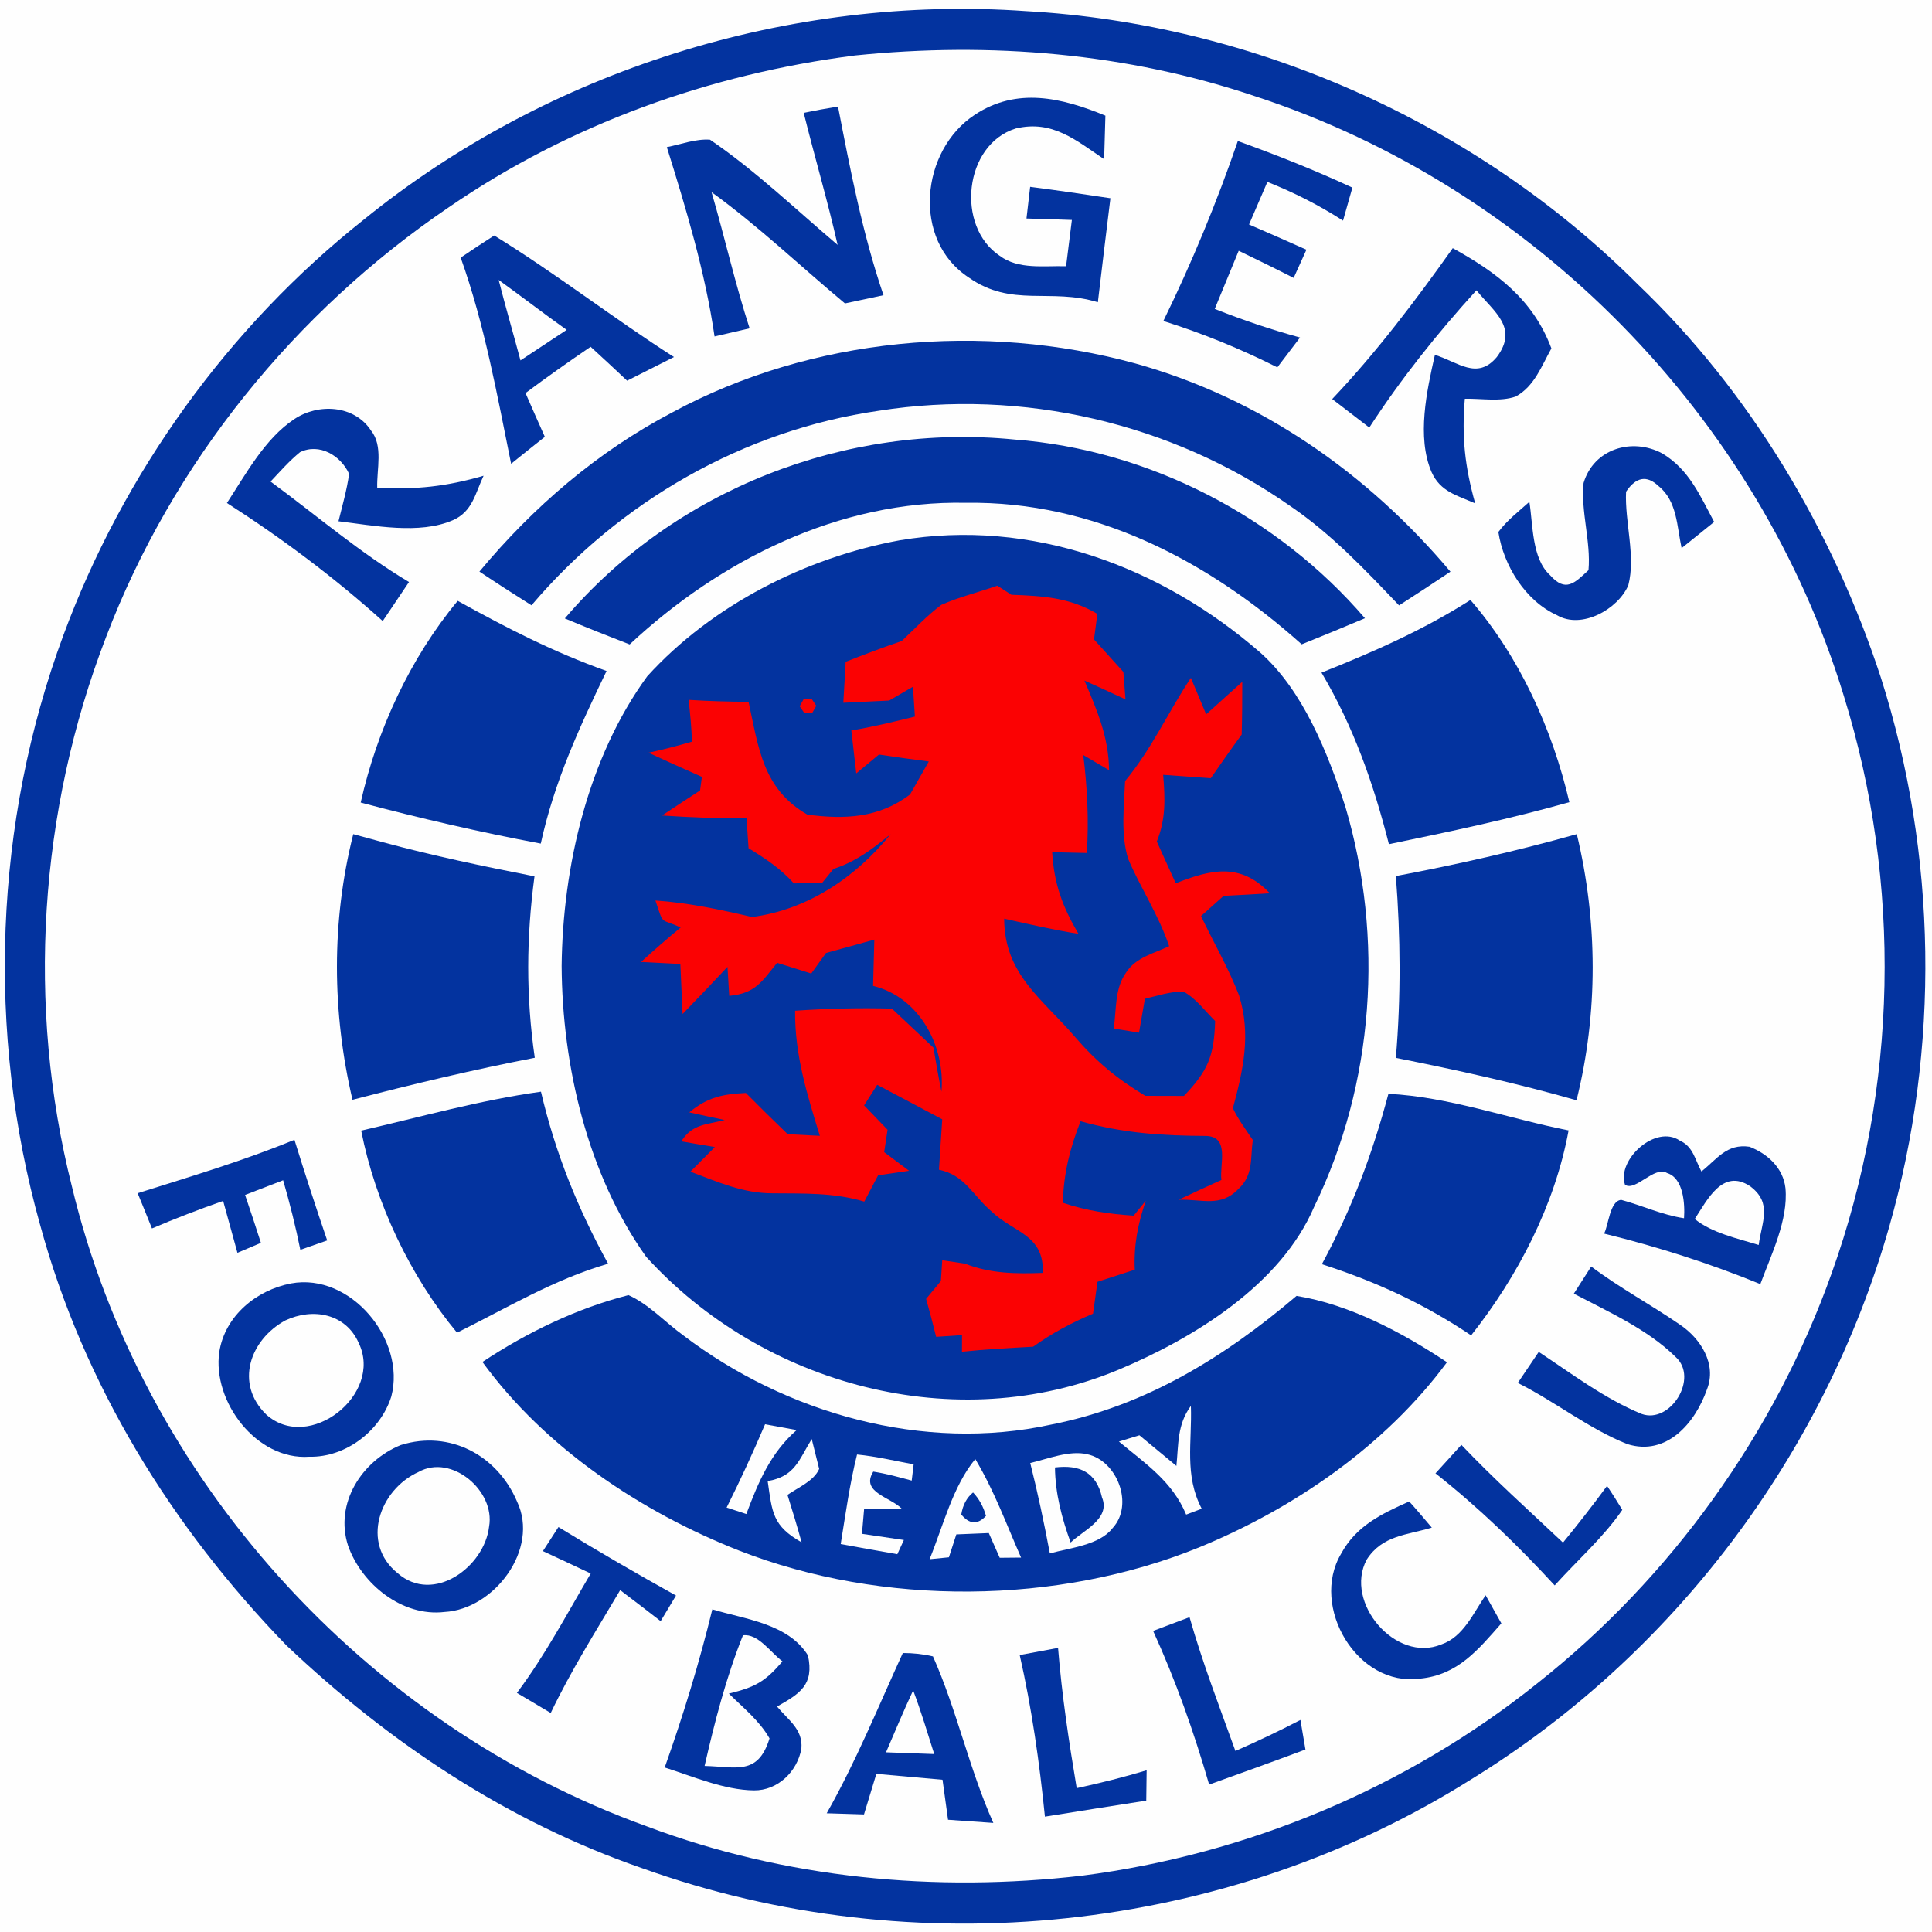 <?xml version="1.0" encoding="UTF-8" standalone="no"?>
<!DOCTYPE svg PUBLIC "-//W3C//DTD SVG 1.1//EN" "http://www.w3.org/Graphics/SVG/1.1/DTD/svg11.dtd">
<svg xmlns="http://www.w3.org/2000/svg" version="1.1" viewBox="0 0 200 200" width="200.0pt" height="200.0pt">
<path d="M 0.00 0.00 L 200.00 0.00 L 200.00 200.00 L 0.00 200.00 L 0.00 0.00 Z" fill="#fefefe" />
<path d="M 106.19 1.15 C 129.76 2.46 152.86 12.74 169.55 29.44 C 181.17 40.55 189.74 54.94 194.72 70.18 C 200.54 88.46 200.83 108.51 195.58 126.97 C 188.85 150.61 173.18 171.37 152.23 184.24 C 126.92 200.15 94.63 203.49 66.51 193.41 C 52.57 188.60 40.32 180.44 29.66 170.34 C 17.77 158.08 8.65 143.35 4.15 126.79 C -1.42 106.93 -0.61 85.12 6.56 65.76 C 12.75 48.99 23.66 33.81 37.69 22.71 C 56.72 7.28 81.77 -0.57 106.19 1.15 Z" fill="#03339f" />
<path d="M 88.51 5.74 C 102.50 4.31 116.65 5.47 130.01 9.99 C 158.73 19.40 182.05 43.10 190.87 72.03 C 196.90 91.46 196.48 112.63 189.62 131.79 C 183.71 148.39 173.01 163.28 159.19 174.22 C 145.70 185.05 129.16 191.96 112.01 194.17 C 96.81 195.92 81.35 194.47 67.00 189.08 C 37.79 178.57 14.68 153.05 7.44 122.81 C 2.72 104.08 4.03 83.99 10.97 65.97 C 17.83 47.93 30.52 32.27 46.47 21.45 C 58.97 12.85 73.49 7.66 88.51 5.74 Z" fill="#fefefe" />
<path d="M 114.43 11.97 C 114.38 13.47 114.34 14.98 114.30 16.48 C 111.39 14.52 108.93 12.39 105.15 13.30 C 99.79 14.96 98.91 23.43 103.49 26.48 C 105.43 27.93 108.07 27.49 110.36 27.56 C 110.56 25.96 110.76 24.37 110.96 22.77 C 109.39 22.71 107.83 22.66 106.26 22.62 C 106.39 21.53 106.52 20.43 106.64 19.34 C 109.42 19.70 112.18 20.10 114.95 20.52 C 114.51 24.11 114.07 27.70 113.65 31.29 C 108.77 29.78 104.73 31.87 100.29 28.73 C 94.37 24.87 95.30 15.56 100.91 11.88 C 105.28 8.99 109.93 10.12 114.43 11.97 Z" fill="#03339f" />
<path d="M 83.20 11.68 C 84.38 11.44 85.56 11.22 86.75 11.03 C 88.02 17.58 89.30 24.24 91.46 30.56 C 90.13 30.84 88.80 31.13 87.47 31.41 C 82.85 27.56 78.55 23.43 73.66 19.89 C 75.03 24.58 76.09 29.34 77.60 33.99 C 76.39 34.27 75.18 34.55 73.97 34.83 C 73.00 28.17 71.03 21.63 69.03 15.23 C 70.46 14.95 72.03 14.35 73.50 14.46 C 78.19 17.65 82.38 21.68 86.71 25.35 C 85.67 20.76 84.33 16.25 83.20 11.68 Z" fill="#03339f" />
<path d="M 128.14 14.60 C 132.17 16.05 136.12 17.62 140.00 19.42 C 139.68 20.56 139.36 21.70 139.03 22.84 C 136.51 21.22 133.98 19.94 131.20 18.83 C 130.57 20.30 129.94 21.77 129.30 23.24 C 131.28 24.10 133.27 24.96 135.24 25.85 C 134.80 26.82 134.36 27.80 133.92 28.77 C 132.04 27.81 130.14 26.88 128.23 25.96 C 127.40 27.97 126.58 29.98 125.75 31.98 C 128.65 33.13 131.57 34.12 134.58 34.94 C 133.80 35.97 133.02 37.00 132.23 38.03 C 128.39 36.10 124.53 34.52 120.43 33.23 C 123.37 27.21 125.97 20.93 128.14 14.60 Z" fill="#03339f" />
<path d="M 51.16 24.38 C 57.54 28.30 63.46 32.93 69.77 36.96 C 68.15 37.77 66.53 38.59 64.92 39.41 C 63.67 38.23 62.41 37.06 61.14 35.90 C 58.86 37.45 56.61 39.04 54.40 40.69 C 55.06 42.20 55.72 43.71 56.40 45.22 C 55.23 46.14 54.07 47.08 52.91 48.01 C 51.46 40.87 50.15 33.54 47.69 26.67 C 48.84 25.89 49.99 25.12 51.16 24.38 Z" fill="#03339f" />
<path d="M 150.39 25.69 C 154.95 28.21 158.71 31.01 160.60 36.07 C 159.57 37.90 158.85 39.98 156.91 41.05 C 155.30 41.61 153.34 41.24 151.64 41.28 C 151.30 45.21 151.65 48.34 152.71 52.11 C 150.84 51.28 149.10 50.91 148.19 48.86 C 146.64 45.24 147.70 40.45 148.54 36.74 C 150.90 37.45 152.91 39.40 154.95 36.96 C 157.23 33.92 154.64 32.28 152.84 30.05 C 148.80 34.49 145.02 39.23 141.75 44.26 C 140.47 43.28 139.19 42.29 137.91 41.31 C 142.49 36.48 146.54 31.11 150.39 25.69 Z" fill="#03339f" />
<path d="M 51.62 28.98 C 53.98 30.68 56.28 32.46 58.66 34.15 C 57.06 35.20 55.47 36.25 53.88 37.31 C 53.14 34.53 52.33 31.77 51.62 28.98 Z" fill="#fefefe" />
<path d="M 117.51 37.62 C 130.43 41.21 141.56 48.97 150.15 59.18 C 148.39 60.36 146.62 61.52 144.83 62.67 C 141.29 58.96 137.86 55.31 133.59 52.40 C 121.32 43.78 105.80 40.19 90.99 42.52 C 76.99 44.53 64.15 51.90 55.02 62.66 C 53.21 61.52 51.41 60.36 49.63 59.17 C 55.20 52.47 61.85 46.76 69.58 42.70 C 84.02 34.89 101.76 33.32 117.51 37.62 Z" fill="#03339f" />
<path d="M 38.40 44.56 C 39.69 46.16 38.99 48.55 39.05 50.49 C 43.04 50.71 46.23 50.36 50.06 49.25 C 49.19 51.08 48.92 52.96 46.88 53.85 C 43.42 55.36 38.70 54.40 35.04 53.96 C 35.44 52.35 35.91 50.70 36.14 49.06 C 35.29 47.17 33.07 45.83 31.06 46.81 C 29.94 47.72 29.00 48.80 28.01 49.85 C 32.78 53.36 37.30 57.25 42.34 60.25 C 41.43 61.59 40.52 62.94 39.62 64.29 C 34.65 59.81 29.12 55.67 23.49 52.07 C 25.45 49.08 27.42 45.41 30.45 43.40 C 32.92 41.73 36.66 41.91 38.40 44.56 Z" fill="#03339f" />
<path d="M 105.01 45.50 C 118.90 46.55 132.24 53.45 141.30 64.00 C 139.13 64.92 136.94 65.82 134.75 66.70 C 125.08 58.05 113.26 51.85 100.00 52.05 C 86.93 51.77 74.57 57.94 65.18 66.71 C 62.93 65.84 60.69 64.95 58.47 64.02 C 69.85 50.66 87.57 43.77 105.01 45.50 Z" fill="#03339f" />
<path d="M 172.06 46.93 C 174.83 48.57 176.00 51.32 177.45 54.03 C 176.33 54.94 175.20 55.84 174.08 56.74 C 173.59 54.51 173.63 51.86 171.68 50.31 C 170.48 49.17 169.36 49.37 168.33 50.90 C 168.18 54.02 169.35 57.57 168.56 60.59 C 167.50 63.06 163.73 65.19 161.17 63.68 C 157.90 62.20 155.64 58.53 155.11 55.07 C 155.99 53.88 157.22 52.93 158.32 51.95 C 158.70 54.30 158.56 57.81 160.45 59.53 C 162.07 61.36 162.99 60.37 164.44 59.02 C 164.70 56.04 163.63 52.96 163.93 50.00 C 164.98 46.46 168.94 45.27 172.06 46.93 Z" fill="#03339f" />
<path d="M 93.14 55.93 C 106.79 53.63 120.21 58.64 130.46 67.55 C 134.92 71.52 137.44 77.94 139.27 83.50 C 143.29 97.11 142.27 112.14 136.04 124.93 C 132.58 133.01 123.59 138.52 115.80 141.79 C 98.96 148.82 78.96 143.41 66.88 130.09 C 60.83 121.58 58.20 110.34 58.14 100.00 C 58.25 89.73 60.87 78.41 67.00 70.01 C 73.68 62.65 83.42 57.71 93.14 55.93 Z" fill="#03339f" />
<path d="M 103.24 60.63 C 103.73 60.95 104.21 61.26 104.70 61.57 C 107.96 61.69 110.74 61.85 113.60 63.55 C 113.48 64.43 113.37 65.31 113.25 66.19 C 114.27 67.31 115.28 68.43 116.29 69.56 C 116.36 70.51 116.43 71.45 116.51 72.40 C 115.10 71.74 113.68 71.09 112.26 70.45 C 113.58 73.56 114.77 76.30 114.81 79.73 L 112.14 78.16 C 112.56 81.57 112.72 84.87 112.51 88.30 C 111.31 88.27 110.11 88.25 108.92 88.22 C 109.12 91.55 110.00 93.87 111.64 96.67 C 109.05 96.26 106.51 95.67 103.95 95.10 C 103.97 100.90 107.91 103.38 111.30 107.36 C 113.48 109.89 115.70 111.73 118.57 113.44 C 119.90 113.44 121.23 113.44 122.56 113.45 C 125.03 110.85 125.68 109.37 125.79 105.69 C 124.76 104.68 123.79 103.33 122.51 102.65 C 121.18 102.62 119.81 103.09 118.52 103.39 C 118.32 104.56 118.12 105.73 117.91 106.90 C 117.03 106.76 116.16 106.62 115.29 106.47 C 115.60 104.40 115.36 102.34 116.61 100.62 C 117.60 99.11 119.48 98.68 121.03 97.95 C 119.96 94.75 118.10 91.99 116.79 88.92 C 116.00 86.42 116.36 83.44 116.47 80.85 C 119.22 77.54 120.89 73.78 123.28 70.17 C 123.81 71.43 124.34 72.69 124.86 73.95 C 126.11 72.82 127.35 71.70 128.60 70.58 C 128.60 72.40 128.59 74.22 128.54 76.04 C 127.45 77.53 126.39 79.04 125.34 80.56 C 123.70 80.44 122.05 80.33 120.41 80.21 C 120.61 82.67 120.70 84.78 119.75 87.11 C 120.40 88.55 121.06 90.00 121.71 91.44 C 125.30 90.02 128.40 89.24 131.45 92.47 C 129.86 92.57 128.27 92.66 126.67 92.74 C 125.89 93.44 125.11 94.13 124.33 94.83 C 125.63 97.57 127.18 100.22 128.27 103.05 C 129.53 107.11 128.69 110.77 127.63 114.72 C 128.18 115.89 128.98 116.95 129.69 118.01 C 129.42 119.94 129.77 121.64 128.20 123.08 C 126.36 125.02 124.41 124.11 122.01 124.20 C 123.48 123.50 124.96 122.82 126.44 122.15 C 126.23 120.53 127.34 117.67 124.85 117.59 C 120.31 117.57 116.27 117.31 111.86 116.07 C 110.74 118.90 110.12 121.44 110.02 124.51 C 112.45 125.33 114.82 125.68 117.36 125.84 C 117.78 125.32 118.20 124.81 118.61 124.30 C 117.79 126.70 117.36 128.87 117.47 131.44 C 116.18 131.85 114.89 132.28 113.61 132.69 C 113.46 133.79 113.30 134.89 113.15 135.99 C 110.94 136.92 108.90 138.01 106.95 139.41 C 104.49 139.55 102.03 139.67 99.58 139.93 C 99.58 139.36 99.58 138.78 99.59 138.21 C 98.69 138.27 97.80 138.33 96.91 138.39 C 96.58 137.07 96.24 135.76 95.87 134.46 C 96.38 133.84 96.89 133.22 97.40 132.61 C 97.45 131.89 97.49 131.18 97.54 130.46 C 98.32 130.57 99.10 130.69 99.88 130.81 C 102.54 131.85 105.14 131.87 107.95 131.77 C 108.09 127.77 104.97 127.65 102.61 125.38 C 100.69 123.73 99.88 121.64 97.20 121.09 C 97.31 119.35 97.43 117.61 97.54 115.87 C 95.30 114.68 93.06 113.48 90.81 112.30 C 90.36 113.01 89.91 113.72 89.45 114.43 C 90.26 115.27 91.07 116.11 91.88 116.95 C 91.77 117.72 91.65 118.50 91.53 119.27 C 92.39 119.91 93.25 120.56 94.11 121.20 C 93.04 121.36 91.97 121.52 90.90 121.67 C 90.43 122.58 89.95 123.49 89.47 124.39 C 86.34 123.45 83.24 123.56 80.01 123.53 C 76.91 123.54 74.31 122.35 71.47 121.29 C 72.31 120.44 73.16 119.59 74.00 118.74 C 72.85 118.55 71.69 118.36 70.53 118.15 C 71.67 116.32 73.16 116.44 75.02 115.94 C 73.80 115.69 72.57 115.42 71.35 115.15 C 73.29 113.55 74.83 113.27 77.21 113.14 C 78.63 114.58 80.08 116.00 81.54 117.41 C 82.65 117.47 83.76 117.52 84.87 117.58 C 83.55 113.30 82.26 109.18 82.31 104.63 C 85.66 104.40 88.97 104.32 92.33 104.41 C 93.77 105.76 95.20 107.10 96.63 108.45 C 96.89 109.98 97.15 111.50 97.46 113.01 C 97.86 108.29 95.19 103.23 90.38 102.06 C 90.42 100.46 90.47 98.87 90.51 97.27 C 88.85 97.73 87.18 98.20 85.51 98.65 C 85.00 99.36 84.49 100.07 83.98 100.78 C 82.80 100.41 81.62 100.04 80.45 99.67 C 78.89 101.57 78.23 102.84 75.49 103.09 C 75.43 102.09 75.37 101.09 75.31 100.09 C 73.78 101.73 72.22 103.35 70.66 104.97 C 70.58 103.24 70.50 101.51 70.43 99.79 L 66.36 99.58 C 67.70 98.36 69.06 97.17 70.46 96.02 C 68.34 94.99 68.75 95.95 67.85 93.22 C 71.25 93.45 74.55 94.16 77.86 94.93 C 83.63 94.17 88.59 90.81 92.20 86.35 C 90.36 87.86 88.59 89.21 86.28 89.95 C 85.89 90.42 85.51 90.90 85.12 91.38 C 84.14 91.41 83.16 91.43 82.18 91.45 C 80.83 89.94 79.21 88.85 77.49 87.81 C 77.42 86.78 77.35 85.75 77.28 84.72 C 74.35 84.72 71.47 84.62 68.54 84.42 C 69.85 83.55 71.15 82.68 72.47 81.83 C 72.53 81.36 72.60 80.89 72.66 80.42 C 70.81 79.61 68.97 78.77 67.13 77.92 C 68.64 77.60 70.14 77.21 71.62 76.78 C 71.60 75.33 71.44 73.90 71.29 72.45 C 73.36 72.58 75.42 72.64 77.49 72.65 C 78.53 77.41 78.95 81.66 83.58 84.33 C 87.43 84.84 91.00 84.69 94.21 82.24 C 94.85 81.10 95.50 79.96 96.15 78.83 C 94.43 78.61 92.71 78.37 90.99 78.11 C 90.21 78.76 89.42 79.41 88.64 80.06 L 88.13 75.62 C 90.34 75.25 92.52 74.72 94.71 74.18 C 94.64 73.15 94.58 72.12 94.51 71.09 C 93.69 71.57 92.87 72.04 92.05 72.52 C 90.47 72.60 88.88 72.67 87.30 72.75 C 87.39 71.34 87.46 69.92 87.54 68.51 C 89.46 67.76 91.39 67.02 93.34 66.36 C 94.69 65.10 95.97 63.71 97.45 62.61 C 99.32 61.79 101.32 61.30 103.24 60.63 Z" fill="#fb0203" />
<path d="M 47.38 62.20 C 52.48 65.02 57.27 67.49 62.79 69.46 C 59.97 75.32 57.38 80.91 55.98 87.33 C 49.70 86.15 43.52 84.72 37.34 83.08 C 39.02 75.57 42.46 68.13 47.38 62.20 Z" fill="#03339f" />
<path d="M 152.22 62.11 C 157.31 67.99 160.70 75.50 162.46 83.04 C 156.30 84.78 150.05 86.10 143.78 87.39 C 142.19 81.13 140.11 75.20 136.80 69.63 C 142.17 67.49 147.32 65.23 152.22 62.11 Z" fill="#03339f" />
<path d="M 83.18 72.40 L 84.04 72.38 L 84.50 73.06 L 84.10 73.77 L 83.24 73.78 L 82.78 73.11 L 83.18 72.40 Z" fill="#fb0203" />
<path d="M 36.57 86.35 C 37.57 86.63 38.57 86.90 39.57 87.17 C 44.77 88.58 50.05 89.68 55.33 90.72 C 54.48 97.09 54.44 103.14 55.36 109.50 C 49.01 110.73 42.75 112.22 36.49 113.85 C 34.37 104.80 34.29 95.38 36.57 86.35 Z" fill="#03339f" />
<path d="M 163.23 86.35 C 165.40 95.38 165.45 104.88 163.20 113.90 C 157.03 112.13 150.78 110.76 144.50 109.51 C 145.03 103.22 144.99 96.98 144.50 90.69 C 150.81 89.50 157.04 88.09 163.23 86.35 Z" fill="#03339f" />
<path d="M 56.00 113.01 C 57.50 119.41 59.80 125.07 62.95 130.82 C 57.31 132.46 52.50 135.39 47.31 137.96 C 42.45 132.09 38.86 124.52 37.39 117.04 C 43.60 115.61 49.68 113.89 56.00 113.01 Z" fill="#03339f" />
<path d="M 143.73 113.23 C 149.99 113.54 156.23 115.81 162.38 117.02 C 160.96 124.74 157.13 132.11 152.29 138.24 C 147.41 134.96 142.43 132.67 136.84 130.87 C 139.96 125.09 142.03 119.58 143.73 113.23 Z" fill="#03339f" />
<path d="M 30.48 117.99 C 31.56 121.48 32.69 124.95 33.87 128.41 C 32.94 128.74 32.02 129.06 31.09 129.38 C 30.60 126.95 30.00 124.56 29.31 122.18 C 28.00 122.68 26.68 123.19 25.37 123.70 C 25.93 125.35 26.48 127.00 27.01 128.66 C 26.20 129.01 25.39 129.35 24.58 129.69 C 24.09 127.90 23.59 126.11 23.10 124.32 C 20.61 125.19 18.16 126.13 15.73 127.17 C 15.24 125.95 14.75 124.73 14.25 123.52 C 19.68 121.81 25.24 120.15 30.48 117.99 Z" fill="#03339f" />
<path d="M 173.90 118.08 C 175.28 118.69 175.46 120.04 176.13 121.27 C 177.78 119.97 178.73 118.37 181.11 118.71 C 182.99 119.44 184.59 120.91 184.83 122.99 C 185.14 126.28 183.35 129.89 182.23 132.93 C 176.98 130.78 171.55 129.05 166.05 127.70 C 166.51 126.90 166.63 124.30 167.83 124.21 C 170.02 124.80 172.06 125.77 174.33 126.11 C 174.43 124.63 174.28 121.96 172.57 121.43 C 171.26 120.65 169.32 123.37 168.22 122.65 C 167.34 120.07 171.38 116.35 173.90 118.08 Z" fill="#03339f" />
<path d="M 181.16 122.79 C 183.52 124.54 182.37 126.50 182.06 128.88 C 179.87 128.20 177.24 127.65 175.44 126.19 C 176.73 124.22 178.33 120.92 181.16 122.79 Z" fill="#fefefe" />
<path d="M 164.72 131.11 C 167.66 133.32 170.89 135.05 173.91 137.13 C 176.05 138.57 177.75 141.22 176.70 143.84 C 175.49 147.30 172.53 150.78 168.45 149.49 C 164.46 147.90 160.97 145.08 157.12 143.16 C 157.84 142.09 158.57 141.02 159.29 139.95 C 162.71 142.21 166.14 144.81 169.94 146.37 C 172.91 147.44 175.89 142.66 173.46 140.47 C 170.57 137.62 166.49 135.79 162.92 133.92 C 163.52 132.98 164.12 132.04 164.72 131.11 Z" fill="#03339f" />
<path d="M 30.13 132.86 C 36.29 131.72 42.05 138.70 40.51 144.56 C 39.40 148.11 35.79 150.89 32.02 150.80 C 26.57 151.19 21.96 145.10 22.70 139.95 C 23.29 136.22 26.53 133.55 30.13 132.86 Z" fill="#03339f" />
<path d="M 65.06 134.07 C 67.16 135.01 68.88 136.90 70.75 138.25 C 81.39 146.34 95.61 150.36 108.83 147.47 C 118.58 145.55 126.76 140.49 134.22 134.15 C 139.72 135.04 145.18 137.95 149.79 141.02 C 143.44 149.62 134.01 156.12 124.19 160.16 C 109.48 166.16 91.32 166.30 76.52 160.52 C 66.35 156.51 56.43 149.90 49.94 140.99 C 54.55 137.94 59.69 135.44 65.06 134.07 Z" fill="#03339f" />
<path d="M 29.54 136.69 C 32.39 135.35 35.80 135.97 37.14 139.04 C 39.69 144.34 32.01 150.41 27.57 146.44 C 24.27 143.24 25.87 138.69 29.54 136.69 Z" fill="#fefefe" />
<path d="M 79.20 147.44 C 80.29 147.64 81.38 147.84 82.47 148.04 C 79.76 150.41 78.50 153.43 77.26 156.73 C 76.58 156.51 75.90 156.29 75.22 156.06 C 76.64 153.23 77.96 150.35 79.20 147.44 Z" fill="#fefefe" />
<path d="M 123.28 145.54 C 123.41 149.31 122.58 152.69 124.40 156.18 L 122.79 156.79 C 121.35 153.34 118.58 151.52 115.83 149.23 C 116.54 149.02 117.25 148.80 117.95 148.58 C 119.23 149.64 120.50 150.70 121.78 151.75 C 122.01 149.51 121.85 147.47 123.28 145.54 Z" fill="#fefefe" />
<path d="M 41.49 149.59 C 46.57 148.00 51.49 150.66 53.52 155.43 C 55.88 160.36 51.16 166.59 46.02 166.87 C 41.64 167.39 37.43 163.98 36.03 160.00 C 34.62 155.63 37.44 151.23 41.49 149.59 Z" fill="#03339f" />
<path d="M 84.03 148.97 L 84.80 152.06 C 84.25 153.32 82.61 153.98 81.52 154.75 C 82.03 156.38 82.53 158.01 82.98 159.66 C 79.97 157.95 79.94 156.59 79.47 153.32 C 82.31 152.84 82.70 151.11 84.03 148.97 Z" fill="#fefefe" />
<path d="M 88.72 150.57 C 90.69 150.76 92.64 151.23 94.58 151.59 C 94.51 152.15 94.44 152.71 94.38 153.27 C 93.06 152.91 91.75 152.55 90.40 152.34 C 89.05 154.51 92.23 154.97 93.40 156.23 C 92.09 156.24 90.77 156.24 89.45 156.24 C 89.38 157.09 89.30 157.93 89.23 158.78 C 90.67 159.00 92.12 159.21 93.57 159.42 C 93.34 159.91 93.11 160.40 92.89 160.89 C 90.93 160.55 88.98 160.20 87.03 159.84 C 87.53 156.75 87.96 153.61 88.72 150.57 Z" fill="#fefefe" />
<path d="M 112.54 150.54 C 115.67 151.20 117.40 155.78 115.18 158.18 C 113.81 159.97 110.75 160.22 108.68 160.81 C 108.09 157.67 107.43 154.55 106.65 151.45 C 108.46 151.03 110.68 150.11 112.54 150.54 Z" fill="#fefefe" />
<path d="M 151.28 149.57 C 154.64 153.11 158.26 156.35 161.80 159.69 C 163.37 157.77 164.89 155.82 166.36 153.82 C 166.91 154.63 167.43 155.46 167.94 156.30 C 165.98 159.16 163.26 161.54 160.94 164.12 C 157.10 159.95 153.05 156.03 148.60 152.52 C 149.49 151.53 150.39 150.55 151.28 149.57 Z" fill="#03339f" />
<path d="M 43.34 152.37 C 46.75 150.47 51.29 154.34 50.63 158.03 C 50.16 162.18 44.89 166.10 41.17 162.86 C 37.31 159.76 39.27 154.20 43.34 152.37 Z" fill="#fefefe" />
<path d="M 100.96 151.04 C 102.93 154.33 104.15 157.72 105.70 161.24 C 104.97 161.25 104.23 161.25 103.49 161.26 C 103.11 160.41 102.74 159.56 102.36 158.70 C 101.24 158.75 100.12 158.80 99.00 158.84 C 98.74 159.63 98.48 160.42 98.23 161.21 C 97.56 161.28 96.90 161.34 96.23 161.41 C 97.63 157.99 98.62 153.88 100.96 151.04 Z" fill="#fefefe" />
<path d="M 109.21 151.91 C 111.77 151.60 113.49 152.41 114.08 155.02 C 114.99 157.24 112.10 158.44 110.83 159.68 C 109.92 157.15 109.24 154.61 109.21 151.91 Z" fill="#03339f" />
<path d="M 100.73 154.50 C 101.35 155.15 101.79 155.95 102.07 156.92 C 101.21 157.85 100.36 157.81 99.51 156.78 C 99.67 155.78 100.08 155.03 100.73 154.50 Z" fill="#03339f" />
<path d="M 145.88 155.43 C 146.68 156.31 147.45 157.23 148.22 158.14 C 145.60 158.92 143.09 158.94 141.48 161.45 C 139.11 165.88 144.48 172.19 149.21 170.23 C 151.49 169.45 152.51 166.99 153.79 165.14 C 154.33 166.11 154.87 167.08 155.42 168.05 C 153.01 170.79 150.91 173.39 147.01 173.77 C 140.49 174.67 135.60 166.31 138.82 160.86 C 140.39 157.95 143.00 156.72 145.88 155.43 Z" fill="#03339f" />
<path d="M 57.81 158.08 C 61.81 160.53 65.88 162.89 69.98 165.17 C 69.45 166.05 68.92 166.94 68.39 167.82 C 67.00 166.74 65.60 165.67 64.20 164.61 C 61.71 168.82 59.12 172.91 57.01 177.33 C 55.85 176.63 54.68 175.94 53.51 175.25 C 56.45 171.33 58.67 167.09 61.15 162.89 C 59.50 162.11 57.85 161.33 56.20 160.57 C 56.74 159.74 57.27 158.91 57.81 158.08 Z" fill="#03339f" />
<path d="M 73.74 166.60 C 77.14 167.63 81.59 168.07 83.64 171.37 C 84.30 174.41 82.80 175.33 80.44 176.66 C 81.59 178.06 83.13 179.00 82.96 181.01 C 82.55 183.38 80.52 185.37 78.04 185.34 C 74.95 185.30 71.74 183.90 68.81 182.97 C 70.72 177.59 72.39 172.14 73.74 166.60 Z" fill="#03339f" />
<path d="M 123.14 167.41 C 124.48 172.12 126.23 176.66 127.89 181.26 C 130.17 180.26 132.41 179.20 134.62 178.05 C 134.79 179.07 134.97 180.09 135.14 181.11 C 131.83 182.35 128.50 183.54 125.17 184.74 C 123.60 179.32 121.71 173.96 119.37 168.83 C 120.63 168.36 121.88 167.89 123.14 167.41 Z" fill="#03339f" />
<path d="M 76.91 169.29 C 78.48 169.06 79.83 171.14 81.00 171.98 C 79.21 174.10 78.15 174.66 75.45 175.32 C 76.95 176.80 78.62 178.13 79.66 179.96 C 78.46 183.85 76.20 182.88 72.94 182.81 C 73.98 178.25 75.17 173.64 76.91 169.29 Z" fill="#fefefe" />
<path d="M 109.53 170.59 C 109.92 175.46 110.65 180.29 111.46 185.11 C 113.90 184.58 116.31 183.98 118.70 183.26 C 118.69 184.31 118.67 185.36 118.66 186.40 C 115.16 186.95 111.67 187.49 108.17 188.06 C 107.60 182.43 106.81 176.85 105.56 171.33 C 106.88 171.08 108.20 170.83 109.53 170.59 Z" fill="#03339f" />
<path d="M 93.46 171.12 C 94.54 171.12 95.58 171.23 96.58 171.47 C 99.06 177.04 100.33 183.12 102.83 188.71 C 101.26 188.60 99.70 188.49 98.14 188.38 C 97.95 187.00 97.76 185.62 97.57 184.24 C 95.29 184.03 93.00 183.83 90.72 183.63 C 90.29 185.03 89.86 186.43 89.44 187.83 C 88.15 187.79 86.87 187.75 85.58 187.71 C 88.61 182.36 90.91 176.69 93.46 171.12 Z" fill="#03339f" />
<path d="M 94.53 174.99 C 95.35 177.15 96.01 179.38 96.71 181.58 C 95.05 181.52 93.38 181.46 91.72 181.40 C 92.64 179.26 93.54 177.10 94.53 174.99 Z" fill="#fefefe" />
</svg>